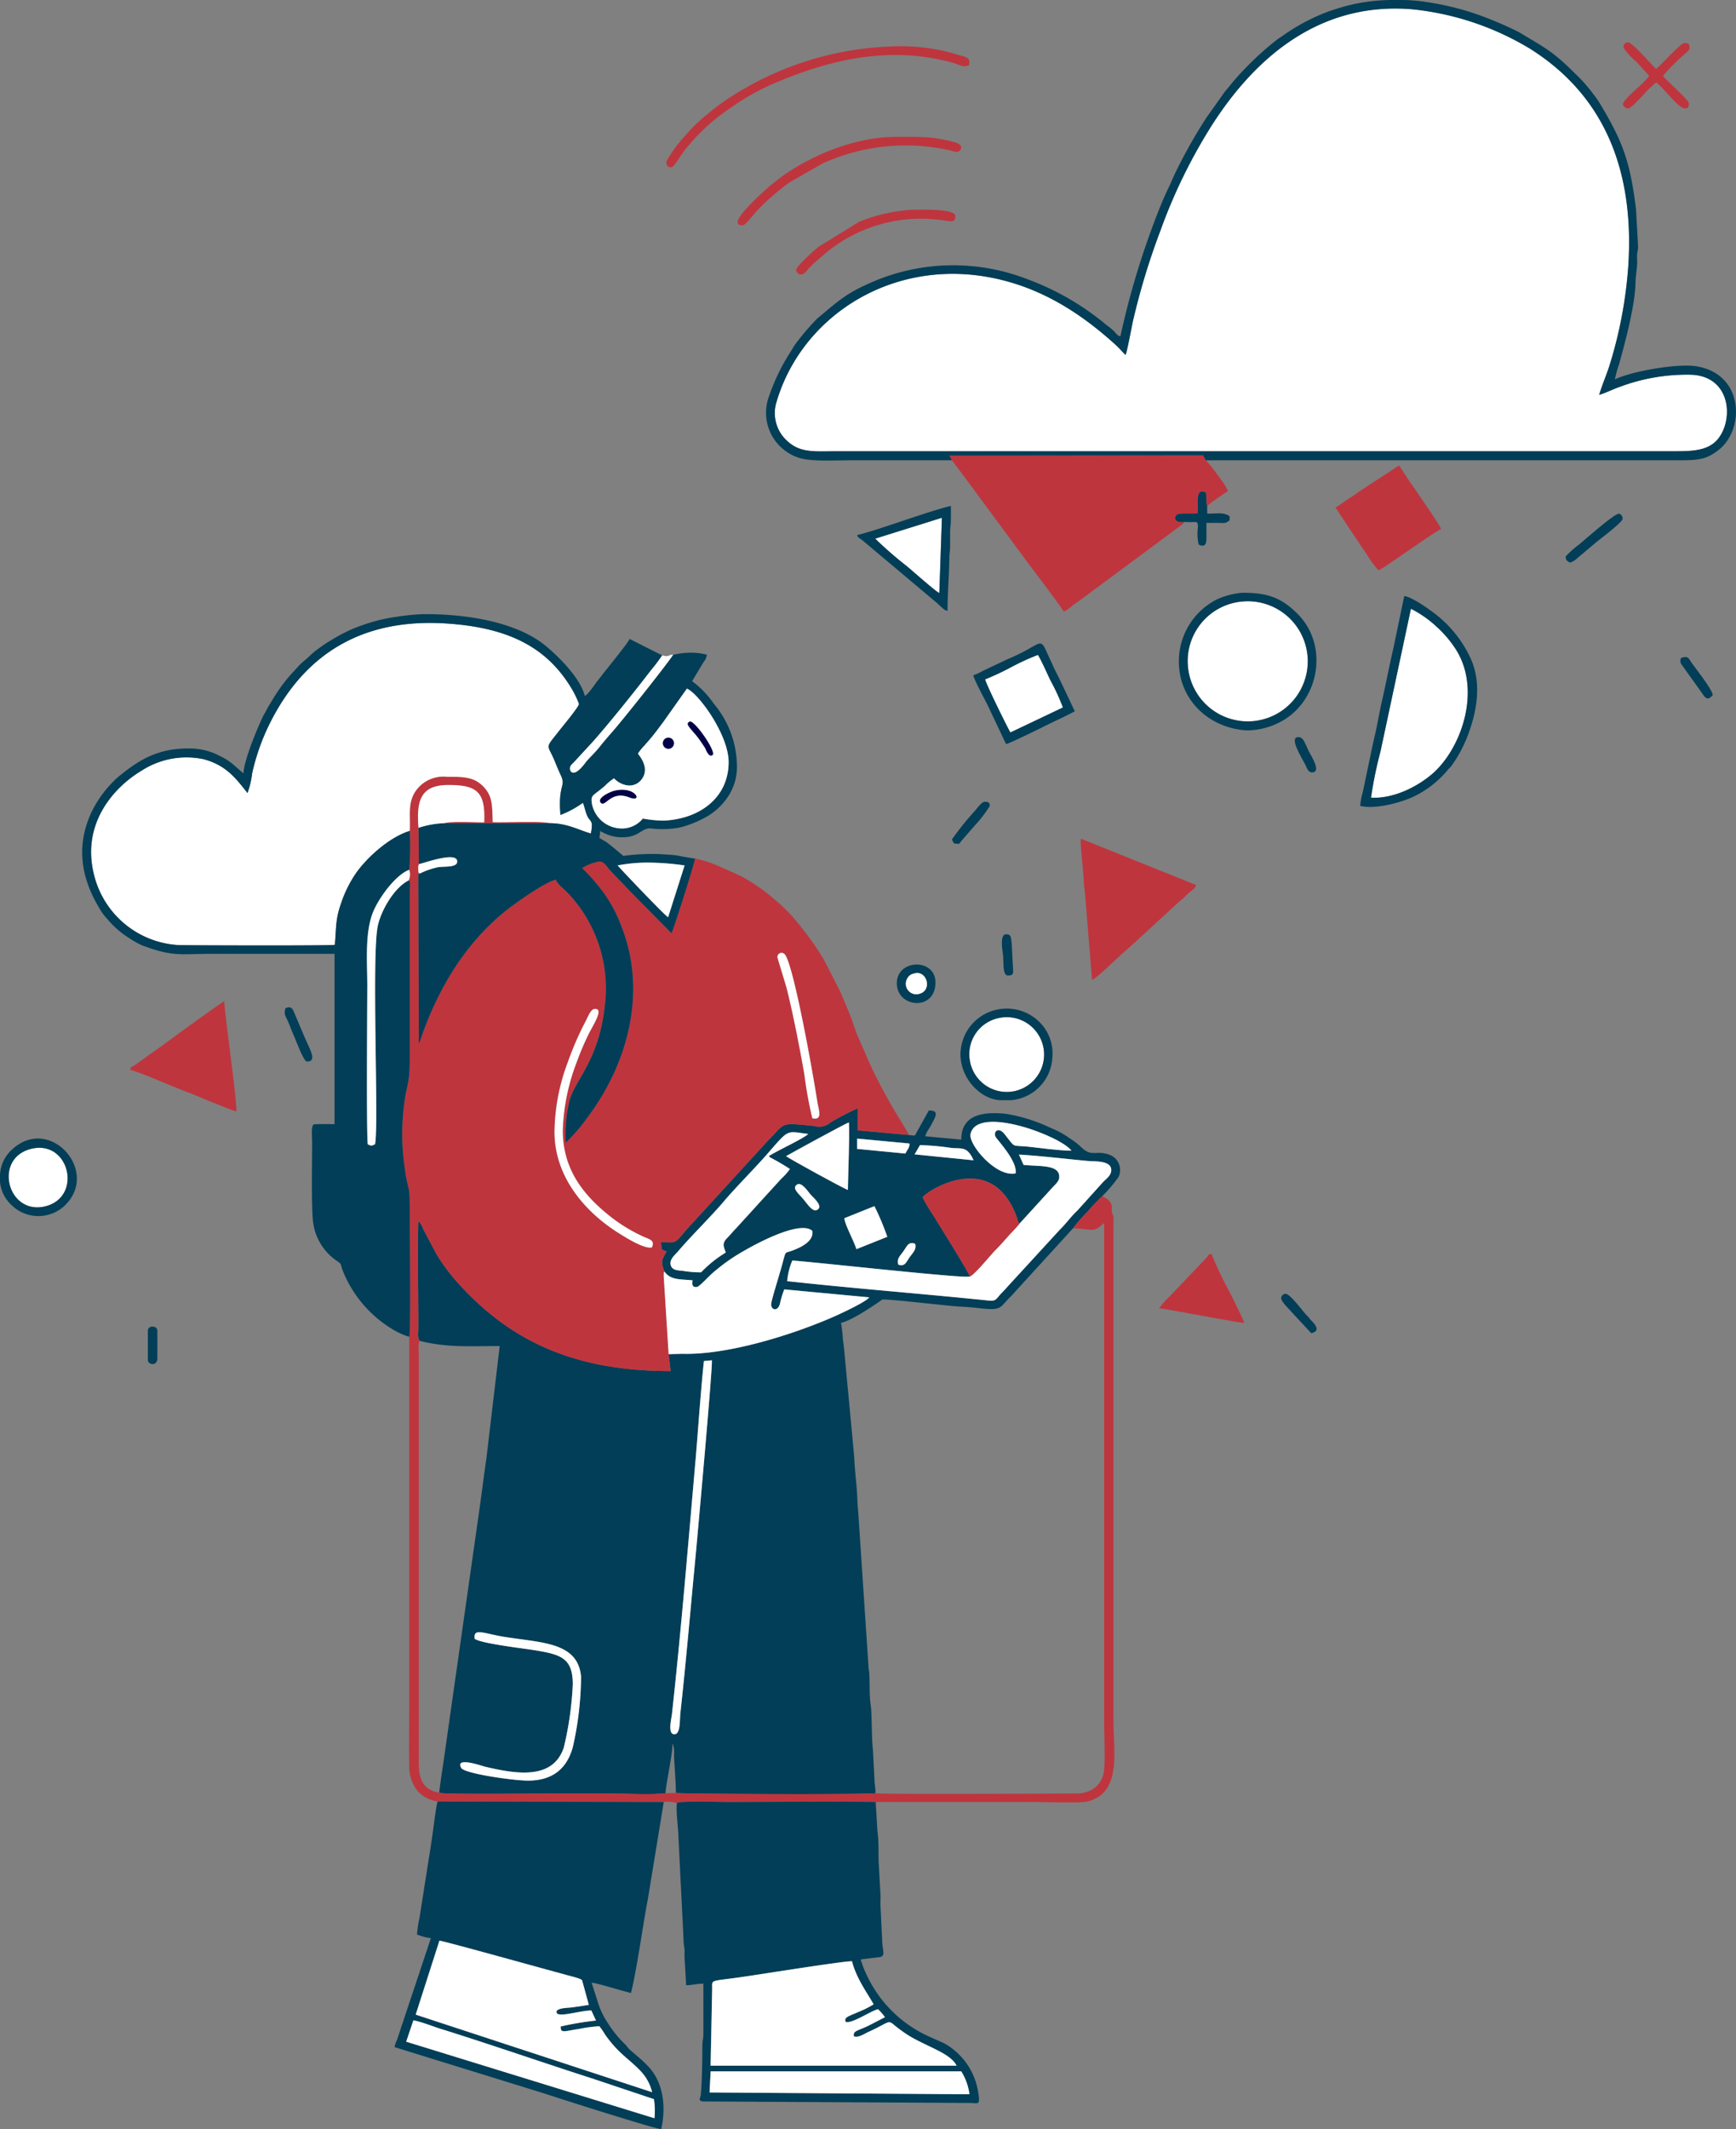 <svg xmlns="http://www.w3.org/2000/svg" width="239.356" height="293.363" viewBox="0 0 239.356 293.363">
  <rect x="0" y="0" width="239.356" height="293.363" fill="#808080" stroke="none"/>
  <g id="service-2" transform="translate(-1866 -1556)">
    <path id="Path_2818" data-name="Path 2818" d="M3056.548,80.927c-.5-.462-.888-.994-1.883-1.847-5.043-4.474-10.8-7.955-17.934-9.02-13.246-1.953-24.929,5.93-28.3,17.33a5.164,5.164,0,0,0,1.634,5.54c1.74,1.527,3.764,1.278,6.427,1.278h115.449c2.663,0,4.759-.036,6.143-1.527,2.344-2.592,2.06-8.771-3.516-9.02a26.368,26.368,0,0,0-9.872,1.669c-.923.32-2.06.888-2.841,1.1.355-1.243.994-2.7,1.42-4.048a59.865,59.865,0,0,0,2.593-13.743c.816-12.678-2.983-23.225-13.495-29.865a39.023,39.023,0,0,0-16.3-5.469c-13.992-1.172-22.656,8.274-27.557,15.874a74.074,74.074,0,0,0-7.173,14.666,96.167,96.167,0,0,0-3.8,12.536C3057.4,77.056,3056.725,80.678,3056.548,80.927Z" transform="translate(-1035.361 1523.973)" fill="#fff" fill-rule="evenodd"/>
    <path id="Path_2819" data-name="Path 2819" d="M1642.778,4388.1a45.826,45.826,0,0,0,1.243-8.736c0-3.693-1.74-4.119-5.5-4.723-1.6-.249-7.067-.888-8.026-1.526-.213-1.528,1.136-.782,3.8-.321,5.291.888,10.44.675,10.867,5.541a44.906,44.906,0,0,1-1.136,9.694c-.781,2.841-2.663,4.617-6.179,4.617-1.989,0-8.736-.958-9.2-1.74-.923-1.6,2.734-.32,3.267-.178C1636.173,4391.727,1641.251,4392.615,1642.778,4388.1Zm20.419-53.375c.106,1.1-2.024,24.538-2.166,26.1-.746,7.67-1.349,15.021-2.2,22.692-.071.781.036,2.663-.746,2.734-1.03.106-.5-1.989-.391-2.806,1.278-11.647,2.273-23.863,3.3-35.583.355-4.226.639-8.665,1.1-13.032Zm25.71-13.175c-.32-.816.355-1.314.746-1.917.426-.6.639-1.314,1.563-.959.249.781-.355,1.279-.781,1.882S1689.831,4321.875,1688.908,4321.556Zm-3.3-8.062a35.984,35.984,0,0,1,1.776,4.227l-4.261,1.7c-.355-1.172-1.527-3.231-1.669-4.261Zm-8.772-1.562c.568.568,1.634,1.563.959,2.024-.639.461-1.314-.6-1.953-1.384s-1.7-1.563-.888-2.06C1675.591,4310.121,1676.479,4311.542,1676.834,4311.932Zm-3.409-5.326c.6-.355,8.061-4.439,8.665-4.652.106,2.308-.107,6.782-.142,9.3C1681.486,4311.151,1673.673,4306.854,1673.425,4306.605Zm25.32,16.584c-.071-.5-4.119-6.925-4.9-8.239a26.327,26.327,0,0,1-1.6-2.665c.639-.887,7.6-5.326,11.542-.035a10.259,10.259,0,0,1,1.6,3.268c.142.284,0,.212.284.319l4.4-4.829c.284-.32.923-.853.994-1.35.249-1.954-2.628-1.6-4.9-1.847l-.639-1.42c3.054.178,6.179.568,9.233.852,1.172.143,3.693-.142,3.48,1.457-.071.6-.71,1.066-1.1,1.456l-3.587,3.977c-.817.746-1.6,1.847-2.379,2.593l-7.209,7.848c-.391.461-.817.852-1.207,1.314-.533.674-.675.71-1.847.568-9.091-.924-18.253-1.634-27.344-2.628a9.809,9.809,0,0,1,.71-2.841C1677.118,4321.165,1698.034,4323.509,1698.745,4323.189Zm-6.854-18.112a36.513,36.513,0,0,1,4.332.391c1.385.142,2.166-.283,3.054,1.706l-8.132-.817Zm-8.665-.887,7.209.675c.071.5-.355.958-.568,1.385l-6.641-.64Zm-21.52,18.431a15.155,15.155,0,0,1-2.557-.213c-.852-.071-1.562-.106-1.669-.994-.036-.71.746-1.314,1.065-1.7,1.74-2.06,4.581-4.83,6.286-6.855,1.776-2.095,4.546-4.83,6.392-6.995,2.663-3.055,2.308-2.664,5.256-2.309-.568.6-4.368,2.344-5.433,3.055.071.07,0,.035.178.177a30.467,30.467,0,0,1,2.734,1.6,8.446,8.446,0,0,1-1.208,1.349l-6.215,6.818c-.5.5-.746.854-1.243,1.35-.71.71-.5,1.137-.177,1.988A16.46,16.46,0,0,0,1661.706,4322.621Zm43.36-13.637c-2.7.568-6.5-3.978-6.214-5.4.817-4.12,12.465.249,13.921,2.273-1.882-.036-4.155-.355-6.073-.568-2.308-.214-1.562.249-3.2-1.776-.852-1.029-1.562-.212-1.172.462C1702.58,4304.4,1705.385,4307.351,1705.066,4308.984Zm-48.4,13.53c.852,1.207,2.166,1.03,3.871,1.207-.071.5-.107.959.533.923.426,0,1.669-1.527,2.628-2.272a25.262,25.262,0,0,1,3.835-2.663c1.385-.818,7.777-4.368,9.517-2.806.213,1.421-1.527,2.238-2.628,2.663-1.172.462-.995.036-1.349,1.279-.177.71-.355,1.314-.568,2.024-.213.782-1.1,3.587-1.136,4.12-.036.816.888,1.1,1.207-.036a12.863,12.863,0,0,1,.6-1.988l11.719,1.1c-.5.675-4.439,2.486-5.469,2.912-5.576,2.38-14.2,5.043-20.313,4.865l-1.882.107.284,2.272c-12.607,0-21.733-3.658-29.4-12.216a25.753,25.753,0,0,1-2.912-3.941l-1.811-3.41a3.018,3.018,0,0,0-.675-1.136c-.106,4.545,0,9.943,0,14.666,0,1.03-.142,1.456.213,1.882,3.764.959,7.031.71,11.009.71l-1.847,15.59c-.391,2.628-.675,5.078-1.065,7.742l-4.9,34.411c-.106.675-.177,1.208-.284,1.882l-.249,1.917c.391.285,13.885.106,15.554.106h7.848c2.237,0,5.682.213,7.813-.035,0-1.1.959-5.185.959-6.854a2.076,2.076,0,0,0,.106.249,4.037,4.037,0,0,1,.107,1.313c0,1,.249,3.552.249,5.257.462.142,25.853.248,27.522.035,0-.852-.142-1.278-.142-1.989l-.213-4.048c-.213-1.775-.107-4.971-.32-6.214-.178-1.244-.107-2.876-.178-4.191-.035-.532-.071-.426-.106-.958l-1.42-21.343c-.071-.71-.107-1.456-.142-2.13-.036-1.244-.249-2.805-.32-4.013-.071-.781-.071-1.243-.142-2.023l-1.314-13.957c-.036-.568-.177-1.385-.213-1.917a16.605,16.605,0,0,0-.248-2.024c1.775-.391,5.611-3.161,5.682-3.2.391-.177,9.446.924,10.8.959.852.036,1.918.142,2.841.249,2.948.319,2.557-.178,4.084-1.634l8.594-9.411a22.324,22.324,0,0,1,1.989-2.273,24.624,24.624,0,0,1,2.06-2.165,22.021,22.021,0,0,0,2.2-2.593,2.234,2.234,0,0,0-1.314-3.125c-1.882-.638-2.344.427-3.871-1.065a8.523,8.523,0,0,0-1.421-1.1,16.032,16.032,0,0,0-1.527-.958c-.533-.284-1.03-.462-1.634-.745a22.643,22.643,0,0,0-5.718-1.741c-2.805-.283-6.179-.106-6.179,3.551l-4.972-.461a3.434,3.434,0,0,1,.462-.958,9.047,9.047,0,0,0,.568-.995c.639-1.137.639-1.6-.532-1.6l-1.918,3.445a3.968,3.968,0,0,1-.817-.071l-7.067-.639.036-3.054a38.509,38.509,0,0,0-3.764,1.954,2.387,2.387,0,0,1-2.273.5c-4.794-.461-3.871-.5-6.25,1.881l-10.44,11.4c-2.7,2.841-1.847,2.912-4.439,2.7l.107,1.03.6.25c0-.037.035.035.071.035C1656.308,4320.916,1656.1,4321.022,1656.663,4322.515Z" transform="translate(300.957 -2591.299)" fill="#023e57" fill-rule="evenodd"/>
    <path id="Path_2820" data-name="Path 2820" d="M1583.8,3062.69c0,5.433,2.912,8.913,6.286,11.647a21.821,21.821,0,0,0,4.439,2.805c.994.533,2.1.568,1.563,1.669-1.136.284-4.084-1.669-4.936-2.2-4.4-2.877-8.487-7.6-8.487-13.708a28.025,28.025,0,0,1,1.811-9.552,43.384,43.384,0,0,1,2.486-5.717c.249-.462.675-1.6,1.172-1.669,1.491-.213-.213,2.308-.781,3.48a39.793,39.793,0,0,0-1.669,3.942A28.519,28.519,0,0,0,1583.8,3062.69Zm29.617-23.758a.569.569,0,0,1,.923-.567c1.207.923,4.048,16.974,4.581,20.525.178,1.03.746,2.451-.71,2.131a55.361,55.361,0,0,1-1.1-6.073c-.675-3.8-1.527-8.2-2.45-11.9Zm-50.711-17.507a44.112,44.112,0,0,1-.071,5.363,2.064,2.064,0,0,1-.071,1.456c.284-.036.142,1.172.142,1.7v22.55c0,4.368-.462,3.515-.852,7.244a31.642,31.642,0,0,0,.107,7.777c.6,4.616.746,1.456.746,7.351,0,1.7.142,15.98-.071,16.265v50.96c0,2.8-.071,5.717,0,8.522a5.368,5.368,0,0,0,1.172,3.125,4.631,4.631,0,0,0,2.734,1.421l31.179.071a4.818,4.818,0,0,1,1.811.142c.391-.319,6.179-.142,6.747-.142,6.783,0,13.921-.107,20.632,0l.107,1.172v-1.172h22.053c1.562,0,6.179.213,7.244-.107,4.581-1.314,3.409-6.889,3.409-11.257v-67.934a8.034,8.034,0,0,0,0-.923,1.3,1.3,0,0,0-.142-.817c-.249-.781.248-1.349-.746-2.059-.355-.248-.319-.142-.639-.39a24.52,24.52,0,0,0-2.06,2.166,22.115,22.115,0,0,0-1.989,2.273c.888,0,1.776.177,2.521.212.852.036,1.278-.6,1.776-.923v68.751c0,1.776.177,5.256-.036,6.854a3.521,3.521,0,0,1-1.243,2.2,4.277,4.277,0,0,1-2.628.782c-2.1,0-26.279.142-27.628-.035-1.669.213-27.06.106-27.521-.036l-1.421.036c-2.131.249-5.575.035-7.812.035h-7.848c-1.669,0-15.163.177-15.554-.107-3.09-.532-2.806-3.3-2.806-5.362v-54.866c0-.462-.142-1.669.142-2.024-.355-.426-.213-.853-.213-1.882,0-4.723-.106-10.121,0-14.666a3.023,3.023,0,0,1,.675,1.137l1.811,3.409a25.729,25.729,0,0,0,2.912,3.942c7.671,8.558,16.8,12.216,29.4,12.216l-.284-2.273,1.882-.107-1.882.036-.675-10.689v-.355c.036-.391-.036-.107.106-.32-.568-1.491-.355-1.6.284-2.77-.035,0-.071-.071-.071-.036l-.6-.248-.107-1.03c2.592.213,1.74.142,4.439-2.7l10.441-11.4c2.379-2.379,1.456-2.344,6.25-1.882a2.387,2.387,0,0,0,2.273-.5,38.667,38.667,0,0,1,3.764-1.953l-.036,3.054,7.067.639c-.249-.6-1.172-1.954-1.563-2.663a75.789,75.789,0,0,1-3.693-6.854l-1.918-4.368c-.391-1.065-.71-2.131-1.136-3.125s-.817-1.989-1.278-2.983l-2.131-4.155a36.394,36.394,0,0,0-3.018-4.333c-.142-.213-.32-.426-.462-.6a22.852,22.852,0,0,0-3.161-3.231,25.229,25.229,0,0,0-4.972-3.445l-2.948-1.314a17.076,17.076,0,0,0-3.232-1.03c0,.532-2.876,9.553-3.231,10.3l-5.753-5.824c-.959-1.03-1.882-1.953-2.841-2.982-.355-.427-.817-1.279-1.6-1.03a6.7,6.7,0,0,0-2.13.852,27.837,27.837,0,0,1,3.125,3.622,20.133,20.133,0,0,1,2.308,4.439c3.516,8.949.923,18.75-4.545,26.1a24.717,24.717,0,0,1-3.161,3.693,19.812,19.812,0,0,1,.5-5.646c.675-2.912,4.084-5.575,4.9-13.211a19.108,19.108,0,0,0-5.291-15.767c-.426-.426-1.243-.994-1.456-1.634-1.562.391-5.291,3.054-6.463,3.942-5.575,4.332-9.268,10.192-11.754,16.833-.178.426-.462,1.456-.675,1.882l-.071-23.331.249-.177c-.249-.213-.213.249-.249-.639a1.967,1.967,0,0,1,.071-.639l-.035-5.008c-.32-3.8.32-5.93,4.19-5.9,3.942,0,5.043,1.03,4.865,5.149-1.1,0-4.687-.177-5.469.107h14.453c-.817-.32-6.357-.071-7.813-.142-.071-2.344,0-3.586-1.314-4.936-1.314-1.314-2.663-1.314-4.972-1.314a4.652,4.652,0,0,0-4.332,1.953C1562.389,3017.589,1562.815,3019.223,1562.708,3021.424Z" transform="translate(359.791 -1350.934)" fill="#bf353e" fill-rule="evenodd"/>
    <path id="Path_2821" data-name="Path 2821" d="M397.7,2445.637c.107-2.2-.32-3.836.817-5.5a4.654,4.654,0,0,1,4.332-1.953c2.308,0,3.658,0,4.972,1.314,1.314,1.35,1.243,2.592,1.314,4.936,1.456.071,7-.178,7.813.142,2.486,0,4.048.959,5.717,1.42a6.591,6.591,0,0,0,.142-1.171c-.036-.533-.213-.569-.5-.995-.391-.639-.533-1.7-.746-2.06a13.6,13.6,0,0,1-3.09,1.669c-.355-4.332.817-3.835.036-5.5-.355-.746-.639-1.491-.959-2.237-.923-2.095-1.207-1.349.817-3.942.355-.462,2.7-3.267,2.663-3.622A12.932,12.932,0,0,0,420,2426c-3.232-5.362-8.2-8.274-16.8-8.914-11.967-.923-19.958,4.155-24.716,13.566a29.878,29.878,0,0,0-2.521,7.067,12.076,12.076,0,0,1-.639,2.7c-1.6-2.024-2.912-3.8-6-4.652a11.39,11.39,0,0,0-8.594,1.563c-3.871,2.308-8.274,7.28-6.605,14.2a12.737,12.737,0,0,0,11.719,9.837c.781.035,20.561.106,21.52-.036.213-2.308.071-3.515.852-5.681a16.483,16.483,0,0,1,2.166-4.333C391.984,2449.117,395,2446.454,397.7,2445.637Z" transform="translate(1524.798 -775.147)" fill="#fff" fill-rule="evenodd"/>
    <path id="Path_2822" data-name="Path 2822" d="M393.06,2417.522a22.23,22.23,0,0,1,4.119-.39,36.647,36.647,0,0,1,5.114.39l-2.273,7.138C399.523,2424.376,393.77,2418.339,393.06,2417.522Zm2.805-15.412a6.8,6.8,0,0,1,.923-1.137c.32-.39.5-.568.852-.994.6-.71,1.136-1.456,1.7-2.2l3.267-4.617c1.6.64,5.753,6.357,5.753,10.121,0,4.936-4.048,7.848-8.949,8.061a16.678,16.678,0,0,1-2.876-.284,3.726,3.726,0,0,1-3.267,1.349,4.207,4.207,0,0,1-3.729-3.267c-.178-.958-.071-1.136.533-1.6.426-.319.781-.6,1.243-.994a7.091,7.091,0,0,1,1.243-1.03,3.146,3.146,0,0,0,1.776.959,2.077,2.077,0,0,0,1.918-.675C397.712,2404.135,395.936,2402.288,395.865,2402.111Zm-31.535,80.363c.213-.284.071-14.56.071-16.264,0-5.9-.142-2.735-.746-7.352a31.642,31.642,0,0,1-.107-7.777c.391-3.729.852-2.876.852-7.245v-22.55c0-.533.142-1.74-.142-1.7-1.847.887-3.658,3.8-4.226,6.073-.959,3.728.142,27.841-.426,30.292-.5.213-.5.249-.994,0-.213-.959-.071-20.313-.071-21.84,0-3.3-.355-7.244.781-10.121.852-2.095,3.2-5.22,5.007-5.859a44.081,44.081,0,0,0,.071-5.362c-2.7.817-5.717,3.48-7.315,5.682a16.477,16.477,0,0,0-2.166,4.333c-.781,2.166-.639,3.373-.852,5.682-.959.142-20.739.071-21.52.036a12.736,12.736,0,0,1-11.719-9.837c-1.669-6.925,2.734-11.9,6.605-14.205a11.392,11.392,0,0,1,8.594-1.562c3.09.853,4.4,2.628,6,4.652a12.084,12.084,0,0,0,.639-2.7,29.872,29.872,0,0,1,2.521-7.066c4.759-9.411,12.749-14.489,24.716-13.565,8.594.639,13.565,3.551,16.8,8.913a12.92,12.92,0,0,1,1.03,2.131c.036.355-2.308,3.161-2.663,3.622-2.024,2.592-1.74,1.846-.817,3.942.32.746.6,1.491.959,2.237.781,1.669-.391,1.172-.036,5.5a13.618,13.618,0,0,0,3.09-1.669c.213.355.355,1.42.746,2.06.284.427.462.462.5.995a6.6,6.6,0,0,1-.142,1.172c-1.669-.461-3.232-1.42-5.717-1.42H369.2a12.844,12.844,0,0,0-3.587.639l.036,5.007c.533-.071,5.4-1.882,5.291-.319-.035.817-1.847.6-2.663.745a10.526,10.526,0,0,0-2.45.852l-.249.178.071,23.331c.213-.426.5-1.456.675-1.882,2.486-6.641,6.179-12.5,11.754-16.833,1.172-.888,4.9-3.551,6.463-3.941.213.639,1.03,1.207,1.456,1.634a19.108,19.108,0,0,1,5.291,15.767c-.817,7.635-4.226,10.3-4.9,13.21a19.817,19.817,0,0,0-.5,5.646,24.706,24.706,0,0,0,3.161-3.693c5.469-7.351,8.061-17.153,4.545-26.1a20.123,20.123,0,0,0-2.308-4.439,27.8,27.8,0,0,0-3.125-3.622,6.7,6.7,0,0,1,2.131-.852c.781-.249,1.243.6,1.6,1.03.959,1.03,1.882,1.953,2.841,2.983l5.753,5.824c.355-.746,3.232-9.766,3.232-10.3-.71-.071-1.6-.249-2.344-.39-.817-.142-1.563-.142-2.521-.213a29.051,29.051,0,0,0-5.007.248l-1.527-1.278c-.32-.249-.5-.391-.817-.639-.32-.178-.639-.355-.959-.568a6.562,6.562,0,0,0,.107-.959,6.107,6.107,0,0,0,2.166.817c3.089.391,3.409-1.207,4.723-1.172a13.273,13.273,0,0,0,4.048-.106,14.442,14.442,0,0,0,3.267-1.243,8.788,8.788,0,0,0,3.2-2.7,7.4,7.4,0,0,0,1.456-4.474,13.538,13.538,0,0,0-3.2-8.665,12.969,12.969,0,0,0-2.983-3.089l1.6-2.664a1.685,1.685,0,0,0,.426-.994,9.435,9.435,0,0,0-3.516-.178c-.355.035-.781.142-1.1.178-1.065,1.6-6.925,8.948-8.416,10.654-.568.639-1.207,1.385-1.74,2.06-.568.71-1.207,1.313-1.811,1.988-.32.426-1.491,2.06-2.131,1.421-.391-.6.071-.959.391-1.279l2.557-2.77c2.131-2.379,6.037-7.244,8.1-9.943a23.338,23.338,0,0,0,1.527-2.024l-4.51-2.272c-.107.426-3.267,4.3-3.764,4.936-.284.391-.5.639-.781.994-.249.355-1.243,1.811-1.634,1.918-.568-2.379-3.516-5.362-5.469-6.96-4.261-3.445-11.577-4.368-16.939-4.3a34.96,34.96,0,0,0-5.646.746,27.283,27.283,0,0,0-3.764,1.208,23.506,23.506,0,0,0-3.267,1.7,15.52,15.52,0,0,0-1.491.995,10.7,10.7,0,0,0-1.385,1.136c-.462.462-.852.71-1.314,1.172l-1.243,1.35a22.8,22.8,0,0,0-2.131,2.841c-.355.533-.6.994-.959,1.562-.178.32-.284.5-.462.852l-.213.355c-.817,1.669-2.734,6.286-2.77,8.025L340,2403.566a7.884,7.884,0,0,0-1.669-1.065,8.969,8.969,0,0,0-4.474-1.1c-4.439,0-7.067,1.775-9.8,4.048a15.6,15.6,0,0,0-3.551,4.759c-2.1,4.51-1.492,8.878,1.03,13.1a7.366,7.366,0,0,0,1.136,1.563,12.434,12.434,0,0,0,2.983,2.627,13.135,13.135,0,0,0,1.811,1.03c4.4,1.634,5.185,1.172,9.837,1.172h16.726v23.473c-.355,0-2.7-.035-2.841.036-.426.142-.249,1.634-.249,2.593,0,2.237-.142,9.552.178,11.186a7.611,7.611,0,0,0,3.054,4.9c1.136.781.426.319,1.314,2.237a16.659,16.659,0,0,0,6.854,7.493A9.885,9.885,0,0,0,364.33,2482.474Z" transform="translate(1558.098 -742.274)" fill="#023e57" fill-rule="evenodd"/>
    <path id="Path_2823" data-name="Path 2823" d="M1533.6,7023.1l.994-2.947c1.279.248,2.948.958,4.191,1.313,6.676,2.1,13.956,4.616,20.7,6.782l8.274,2.771a10.81,10.81,0,0,1,.071,2.628Zm25.533-4.3.639,1.384a42.19,42.19,0,0,0-4.865.817c-.035.994.5.639,2.45.355a20.675,20.675,0,0,1,2.876-.391,11,11,0,0,1,.781,1.137c1.918,2.735,3.373,3.374,5.042,5.185a6.446,6.446,0,0,1,1.456,2.77l-32.6-10.688,3.267-10.192c.995.142,14.808,4.013,17.259,4.651.391.142,2.273.533,2.415.817l.923,3.374c-.817.143-1.562.249-2.344.355-.568.071-2.272.071-2.1.71C1554.514,7019.831,1557.533,7018.8,1559.131,7018.8Zm9.979-28.729L1537.93,6990c-.213.6-.568,3.693-.71,4.582-.213,1.562-.462,3.054-.71,4.616l-1.065,6.783a16.929,16.929,0,0,0-.355,2.344,7.553,7.553,0,0,0,1.918.5l-4.688,14.063a3.381,3.381,0,0,0-.32.959l20.561,6.356c2.237.746,15.412,4.936,16.193,4.936.746-3.16.249-6.641-1.917-8.771a11.619,11.619,0,0,0-.959-.923l-1.527-1.314a6.8,6.8,0,0,1-.426-.533,15.637,15.637,0,0,1-2.557-3.125,10.439,10.439,0,0,1-1.243-2.522l-.959-2.983c.852.071,4.084,1.1,5.433,1.421.888-3.693,1.6-9.2,2.344-13.069Z" transform="translate(388.404 -5185.772)" fill="#023e57" fill-rule="evenodd"/>
    <path id="Path_2824" data-name="Path 2824" d="M2631.741,7027.774h34.553a7.972,7.972,0,0,1,1.137,3.16l-35.831-.249Zm.213-11.4c0-1.35-.391-.923,4.581-1.669,2.024-.284,13.743-2.166,14.7-2.095.6,2.344,1.988,4.19,2.982,5.931a13.288,13.288,0,0,1-2.131,1.064c-1.313.6-1.953.676-1.74,1.35.852.319,3.444-1.492,4.474-1.74a7.011,7.011,0,0,1,.959,1.1l-2.273,1.171c-1.633.782-2.095.675-2.024,1.456.6.249,1.421-.319,2.024-.6,2.983-1.349,2.628-1.74,3.658-.852.533.427.958.746,1.6,1.172,2.486,1.633,6.037,2.556,6.89,4.332h-33.914Zm22.621-24.539-.107-1.172c-6.711-.106-13.85,0-20.632,0-.568,0-6.357-.177-6.748.143-.142,1.243.214,3.551.214,4.616l.71,14.2c0,.71.106.888.142,1.563a11.372,11.372,0,0,0,.035,1.562l.178,3.161c.888,0,1.42-.213,2.379-.213v7.1c-.036.6-.106.64-.142,1.279,0,1.917-.036,4.972-.213,6.89-.071.567-.391.816.213.958l37,.213c1.1.036,1.314.319,1.03-1.491a9.342,9.342,0,0,0-4.723-6.748l-1.989-.888a17.3,17.3,0,0,1-8.665-8.522,12.642,12.642,0,0,1-.817-2.131l2.627-.319c.888-.213.32-.888.32-2.522l-.214-4.4c-.035-.5,0-1.03,0-1.527l-.249-4.368c-.07-1.421.036-3.054-.177-4.475Z" transform="translate(-667.764 -5186.366)" fill="#023e57" fill-rule="evenodd"/>
    <path id="Path_2825" data-name="Path 2825" d="M3686.355,1767.675l2.876,3.835c.355.533.6.817.959,1.314l6.747,9.127c.817,1.1,4.439,5.859,4.829,6.57a3.737,3.737,0,0,0,1.066-.71c.32-.284.639-.462,1.03-.746l14.1-10.44c.106-.106.142-.106.249-.213l.249-.248c-1.67.213-1.528-.888-.888-1.065.391-.142,2.06-.036,2.663-.107.177-1.243-.426-3.515,1.065-2.912.249.213.036,1.456.249,1.882a29.765,29.765,0,0,1,2.841-2.024c-.036-.568-2.486-3.729-3.018-4.261l-.391-.675-34.979.036Z" transform="translate(-1689.103 -148.251)" fill="#bf353e" fill-rule="evenodd"/>
    <path id="Path_2826" data-name="Path 2826" d="M3023.511,48.9c.177-.249.852-3.871.995-4.546a96.2,96.2,0,0,1,3.8-12.536,74.089,74.089,0,0,1,7.174-14.666c4.9-7.6,13.566-17.046,27.557-15.874a39.027,39.027,0,0,1,16.3,5.469c10.512,6.641,14.312,17.188,13.495,29.865a59.891,59.891,0,0,1-2.592,13.743c-.426,1.349-1.066,2.805-1.421,4.048.781-.213,1.918-.781,2.841-1.1a26.37,26.37,0,0,1,9.873-1.669c5.575.249,5.859,6.428,3.516,9.02-1.385,1.492-3.48,1.527-6.144,1.527H2983.454c-2.663,0-4.688.249-6.427-1.278a5.164,5.164,0,0,1-1.633-5.54c3.373-11.4,15.057-19.283,28.3-17.33,7.138,1.065,12.891,4.546,17.934,9.02C3022.623,47.905,3023.014,48.438,3023.511,48.9ZM3060.2,0h1.527a24.219,24.219,0,0,1,3.764.355,38.235,38.235,0,0,1,6.534,1.634,52.839,52.839,0,0,1,5.752,2.45c3.445,2.1,4.546,2.521,7.706,5.682A21.755,21.755,0,0,1,3088.036,13a13.108,13.108,0,0,1,1.1,1.634c3.054,5.114,3.978,7.919,4.759,14.2l.284,5.078c0,.639-.106.675-.141,1.278,0,.426.035.888,0,1.314-.036.746-.213,1.7-.213,2.486-.071,3.125-1.421,8.168-2.273,11.222a14.878,14.878,0,0,0-.568,2.06c2.379-1.136,8.558-2.2,11.15-1.811,6.712.994,6.818,8.807,3.054,11.612-1.527,1.172-2.592,1.349-5.22,1.349h-65.377l-.391-.675-34.979.036.355.639h-13.991c-2.167,0-5.007.178-6.782-.249a6.511,6.511,0,0,1-4.439-8.594,27.819,27.819,0,0,1,2.805-5.859c.249-.355.426-.71.675-1.1a33.5,33.5,0,0,1,3.16-3.729c3.2-2.663,4.155-3.658,8.558-5.433a28.226,28.226,0,0,1,20.384,0A36.7,36.7,0,0,1,3020,44.07c.391.284.568.462.923.746a9.266,9.266,0,0,1,.959.781c.32.32.461.639.923.746a110.729,110.729,0,0,1,4.3-14.773c.639-1.776,1.562-4.119,2.344-5.717.32-.639.533-1.207.852-1.882a69.953,69.953,0,0,1,4.4-7.813l2.272-3.2a5.5,5.5,0,0,1,.569-.71,33.211,33.211,0,0,1,2.556-2.912,40.264,40.264,0,0,1,4.3-3.871c.284-.213.462-.32.781-.533a27.123,27.123,0,0,1,6.179-3.3c.675-.249,1.279-.426,1.953-.639A25.472,25.472,0,0,1,3060.2,0Z" transform="translate(-1002.325 1556)" fill="#023e57" fill-rule="evenodd"/>
    <path id="Path_2827" data-name="Path 2827" d="M2759,7624.33h33.914c-.852-1.776-4.4-2.7-6.889-4.333-.639-.426-1.066-.745-1.6-1.171-1.03-.889-.675-.5-3.658.852-.6.284-1.42.852-2.024.6-.071-.78.391-.674,2.024-1.455l2.273-1.172a7.139,7.139,0,0,0-.959-1.1c-1.03.249-3.622,2.059-4.474,1.739-.213-.674.426-.745,1.74-1.349a13.256,13.256,0,0,0,2.131-1.064c-.995-1.741-2.379-3.588-2.983-5.931-.958-.072-12.677,1.811-14.7,2.095-4.972.746-4.581.32-4.581,1.669Z" transform="translate(-795.023 -5783.702)" fill="#fff" fill-rule="evenodd"/>
    <path id="Path_2828" data-name="Path 2828" d="M1638.219,7539.624c-1.6,0-4.616,1.03-4.794.284-.178-.64,1.527-.64,2.1-.71.781-.106,1.527-.214,2.344-.355l-.923-3.374c-.142-.284-2.024-.675-2.415-.817-2.451-.639-16.265-4.51-17.259-4.652L1614,7540.192l32.6,10.688a6.45,6.45,0,0,0-1.456-2.77c-1.669-1.811-3.125-2.45-5.043-5.185a10.777,10.777,0,0,0-.781-1.136,20.67,20.67,0,0,0-2.876.39c-1.953.284-2.486.639-2.45-.355a41.86,41.86,0,0,1,4.865-.816Z" transform="translate(309.316 -5706.596)" fill="#fff" fill-rule="evenodd"/>
    <path id="Path_2829" data-name="Path 2829" d="M2577.106,4770.948c-.142.214-.071-.07-.106.318v.356l.675,10.689,1.882-.036c6.108.179,14.738-2.486,20.313-4.865,1.03-.426,4.972-2.237,5.469-2.911l-11.719-1.1a12.847,12.847,0,0,0-.6,1.989c-.32,1.136-1.243.852-1.208.035.035-.532.924-3.338,1.136-4.119.213-.711.391-1.314.568-2.024.355-1.243.178-.816,1.35-1.278,1.1-.426,2.841-1.243,2.627-2.663-1.74-1.562-8.132,1.988-9.517,2.8a25.236,25.236,0,0,0-3.835,2.664c-.959.746-2.2,2.272-2.628,2.272-.639.035-.6-.427-.533-.924C2579.273,4771.979,2577.959,4772.155,2577.106,4770.948Z" transform="translate(-619.486 -3039.734)" fill="#fff" fill-rule="evenodd"/>
    <path id="Path_2830" data-name="Path 2830" d="M4618.12,2332.588a8.239,8.239,0,0,0-7.1,9.2,8.27,8.27,0,1,0,7.1-9.2Z" transform="translate(-2581.202 -693.668)" fill="#fff" fill-rule="evenodd"/>
    <path id="Path_2831" data-name="Path 2831" d="M5323,2388.03c3.055.177,6.356-1.456,8.523-3.338,3.942-3.48,6.711-11.4,3.231-17.01a15.632,15.632,0,0,0-2.734-3.232,15.421,15.421,0,0,0-3.515-2.45l-4.191,19.638A57.093,57.093,0,0,0,5323,2388.03Z" transform="translate(-3267.971 -722.121)" fill="#fff" fill-rule="evenodd"/>
    <path id="Path_2832" data-name="Path 2832" d="M3087.763,4489.446c-.533.674-1.136,1.242-1.7,1.882-.532.6-1.136,1.278-1.7,1.847-.675.674-2.806,3.337-3.516,3.622-.71.319-21.627-2.024-24.468-2.2a9.785,9.785,0,0,0-.71,2.84c9.091,1,18.253,1.705,27.344,2.629,1.172.141,1.314.105,1.846-.569.391-.461.817-.852,1.207-1.313l7.209-7.849c.781-.746,1.562-1.847,2.379-2.592l3.587-3.978c.391-.39,1.03-.852,1.1-1.456.213-1.6-2.308-1.314-3.48-1.456-3.054-.284-6.179-.675-9.233-.853l.639,1.42c2.272.249,5.149-.106,4.9,1.847-.072.5-.71,1.029-.994,1.349Z" transform="translate(-1081.137 -2764.907)" fill="#fff" fill-rule="evenodd"/>
    <path id="Path_2833" data-name="Path 2833" d="M2299.874,2686.1c3.019-.781,4.084,1.669,2.167.888-2.593-1.03-3.3,1.385-3.942.746C2297.494,2687.092,2299.27,2686.276,2299.874,2686.1Zm7.1-7.209a.764.764,0,0,1,.888,1.243A.764.764,0,1,1,2306.976,2678.889Zm5.469,1.243c-.284-.462-.532-.781-.816-1.208-.995-1.349-2.06-2.06-1.279-2.379.6-.284,3.764,4.226,3.125,4.616C2312.942,2681.482,2312.623,2680.452,2312.445,2680.132Zm-9.233.817c.071.177,1.847,2.024.39,3.693a2.078,2.078,0,0,1-1.917.675,3.149,3.149,0,0,1-1.776-.959,7.1,7.1,0,0,0-1.243,1.03c-.462.391-.817.675-1.243.994-.6.462-.711.639-.533,1.6a4.21,4.21,0,0,0,3.729,3.267,3.729,3.729,0,0,0,3.267-1.35,16.8,16.8,0,0,0,2.877.284c4.9-.213,8.949-3.125,8.949-8.061,0-3.764-4.155-9.482-5.753-10.121l-3.267,4.616c-.568.746-1.1,1.491-1.7,2.2-.355.426-.533.6-.852.994A6.851,6.851,0,0,0,2303.212,2680.949Z" transform="translate(-349.249 -1021.112)" fill="#fff" fill-rule="evenodd"/>
    <path id="Path_2834" data-name="Path 2834" d="M4197.563,3273.46c.675-.213,3.658-3.231,4.51-3.906l1.811-1.634c.355-.391.568-.5.924-.852l4.439-4.084c.391-.391.6-.5.958-.817a9.109,9.109,0,0,1,.852-.816c.355-.284.71-.462.853-.959L4196,3254c0,1.7.249,3.3.355,4.865.071.817.071,1.634.213,2.415Z" transform="translate(-2180.993 -1582.445)" fill="#bf353e" fill-rule="evenodd"/>
    <path id="Path_2835" data-name="Path 2835" d="M5185,1811.788l3.586,5.4c.284.426.533.746.781,1.137a14.351,14.351,0,0,0,1.563,2.131c.6-.177,8.025-5.54,8.629-5.682-.106-.532-3.729-5.682-4.333-6.569l-1.456-2.2-4.368,2.841c-.355.284-.71.462-1.066.71-.426.284-.71.533-1.136.781C5186.385,1810.83,5185.781,1811.362,5185,1811.788Z" transform="translate(-3134.871 -185.866)" fill="#bf353e" fill-rule="evenodd"/>
    <path id="Path_2836" data-name="Path 2836" d="M507,3894.126v.355c.639.036,6.179,2.415,7.28,2.841,1.243.426,2.379.959,3.622,1.456.533.177,3.2,1.349,3.693,1.385,0-2.309-1.669-13.531-1.669-15.164-.355.106-7.28,5.149-8.026,5.718-.533.391-1.03.746-1.6,1.136C509.7,3892.244,507.462,3893.984,507,3894.126Z" transform="translate(1377.005 -2191.037)" fill="#bf353e" fill-rule="evenodd"/>
    <path id="Path_2837" data-name="Path 2837" d="M2755,8039.912l35.832.249A7.977,7.977,0,0,0,2789.7,8037h-34.553Z" transform="translate(-791.165 -6195.592)" fill="#fff" fill-rule="evenodd"/>
    <path id="Path_2838" data-name="Path 2838" d="M3588.5,4586.651c.71-.284,2.841-2.949,3.516-3.624.568-.568,1.172-1.243,1.7-1.846.568-.639,1.172-1.208,1.7-1.882-.284-.106-.142-.035-.284-.319a10.252,10.252,0,0,0-1.6-3.267c-3.942-5.292-10.9-.853-11.542.036a26.394,26.394,0,0,0,1.6,2.663C3584.379,4579.725,3588.427,4586.154,3588.5,4586.651Z" transform="translate(-1588.797 -2854.76)" fill="#bf353e" fill-rule="evenodd"/>
    <path id="Path_2839" data-name="Path 2839" d="M1611.233,7852.494a10.8,10.8,0,0,0-.071-2.627l-8.274-2.77c-6.747-2.167-14.027-4.689-20.7-6.784-1.243-.354-2.912-1.065-4.191-1.313l-.994,2.947Z" transform="translate(345.002 -6004.623)" fill="#fff" fill-rule="evenodd"/>
    <path id="Path_2840" data-name="Path 2840" d="M2607.194,4412.6a16.441,16.441,0,0,1,3.409-2.734c-.319-.853-.532-1.279.177-1.989.5-.5.746-.853,1.243-1.35l6.215-6.819a8.488,8.488,0,0,0,1.208-1.349,30.309,30.309,0,0,0-2.735-1.6c-.177-.143-.106-.107-.177-.177,1.066-.71,4.866-2.45,5.433-3.055-2.948-.355-2.592-.746-5.256,2.309-1.846,2.166-4.616,4.9-6.392,7-1.7,2.024-4.545,4.794-6.285,6.854-.32.391-1.1.995-1.065,1.7.107.887.817.923,1.669.994A15.254,15.254,0,0,0,2607.194,4412.6Z" transform="translate(-644.531 -2681.281)" fill="#fff" fill-rule="evenodd"/>
    <path id="Path_2841" data-name="Path 2841" d="M3767.2,3946.654a5.091,5.091,0,0,0-3.977,5.966,5.151,5.151,0,1,0,3.977-5.966Z" transform="translate(-1763.485 -2250.382)" fill="#fff" fill-rule="evenodd"/>
    <path id="Path_2842" data-name="Path 2842" d="M5282.492,2340.77a57.038,57.038,0,0,1,1.314-6.392l4.19-19.638a15.414,15.414,0,0,1,3.515,2.45,15.6,15.6,0,0,1,2.735,3.231c3.48,5.611.71,13.53-3.231,17.01C5288.848,2339.314,5285.545,2340.948,5282.492,2340.77Zm-1.492,1.136c2.167.533,5.789-.533,7.28-1.243a13.812,13.812,0,0,0,4.865-3.8,5.8,5.8,0,0,0,.462-.5,18.9,18.9,0,0,0,2.06-3.729c1.42-3.551,2.2-7.671.462-11.257a16.329,16.329,0,0,0-5.327-6.321c-.71-.532-2.805-1.989-3.729-2.06l-1.492,7.173c-.568,2.415-.995,4.759-1.563,7.209-.284,1.243-.5,2.45-.745,3.657s-.533,2.309-.781,3.587l-1.137,5.4A9.838,9.838,0,0,0,5281,2341.906Z" transform="translate(-3227.461 -674.861)" fill="#023e57" fill-rule="evenodd"/>
    <path id="Path_2843" data-name="Path 2843" d="M4585.38,2301.243a8.282,8.282,0,1,1-7.1,9.2A8.243,8.243,0,0,1,4585.38,2301.243Zm-8.381,8.239c0,5.114,3.942,9.091,9.269,9.482a9.969,9.969,0,0,0,5.4-1.562c4.865-3.125,5.859-10.4,1.669-14.524-2.344-2.344-4.333-2.876-7.564-2.876a10.43,10.43,0,0,0-3.552.923A9.567,9.567,0,0,0,4577,2309.481Z" transform="translate(-2548.462 -662.323)" fill="#023e57" fill-rule="evenodd"/>
    <path id="Path_2844" data-name="Path 2844" d="M3825,2544.374c.106.639,3.054,6.605,3.48,7.316l7.244-3.445a28.606,28.606,0,0,0-1.7-3.693c-.5-1.03-1.208-2.663-1.741-3.552a32.257,32.257,0,0,0-3.658,1.669A36.531,36.531,0,0,1,3825,2544.374Z" transform="translate(-1823.167 -894.764)" fill="#fff" fill-rule="evenodd"/>
    <path id="Path_2845" data-name="Path 2845" d="M2607.09,5278.106c-.461,4.369-.746,8.808-1.1,13.032-1.03,11.72-2.024,23.937-3.3,35.584-.107.816-.639,2.911.39,2.805.782-.071.675-1.953.746-2.734.853-7.67,1.456-15.021,2.2-22.692.142-1.562,2.273-25,2.166-26.1Z" transform="translate(-644.036 -3534.568)" fill="#fff" fill-rule="evenodd"/>
    <path id="Path_2846" data-name="Path 2846" d="M2587,195.874c0,.71.426.852.781.746s1.314-1.811,1.918-2.521a28.513,28.513,0,0,1,4.545-4.474c.6-.426,1.1-.817,1.74-1.243a32.7,32.7,0,0,1,5.753-3.232c7.706-3.3,15.731-5.22,24.29-3.019,1.669.391,1.492.781,2.7.5.249-1.03-.284-1.136-1.207-1.385-.853-.249-1.492-.426-2.344-.639a27.713,27.713,0,0,0-7.1-.6,43.554,43.554,0,0,0-20.455,5.895,33.306,33.306,0,0,0-5.22,3.658,22.374,22.374,0,0,0-2.912,2.876A17.873,17.873,0,0,0,2587,195.874Z" transform="translate(-629.13 1382.392)" fill="#bf353e" fill-rule="evenodd"/>
    <path id="Path_2847" data-name="Path 2847" d="M36.835,4453.6c-5.362,1.243-3.374,9.2,1.847,7.955C43.9,4460.273,42.055,4452.39,36.835,4453.6Z" transform="translate(1833.533 -2739.321)" fill="#fff" fill-rule="evenodd"/>
    <path id="Path_2848" data-name="Path 2848" d="M4500,4873.458c.711.036,11.009,2.024,11.755,2.024-.143-.5-1.989-4.226-2.273-4.723a46.832,46.832,0,0,1-2.237-4.759c-.639.072-.142-.036-.994.817l-4.51,4.724c-.285.319-.568.567-.889.888Z" transform="translate(-2474.197 -3137.2)" fill="#bf353e" fill-rule="evenodd"/>
    <path id="Path_2849" data-name="Path 2849" d="M1788.809,6334.183c.959.639,6.428,1.278,8.026,1.527,3.765.6,5.5,1.03,5.5,4.723a45.819,45.819,0,0,1-1.243,8.736c-1.527,4.511-6.605,3.623-10.867,2.628-.533-.142-4.19-1.421-3.267.178.462.781,7.209,1.74,9.2,1.74,3.516,0,5.4-1.775,6.179-4.616a44.923,44.923,0,0,0,1.136-9.7c-.426-4.865-5.576-4.652-10.867-5.54C1789.945,6333.4,1788.6,6332.655,1788.809,6334.183Z" transform="translate(142.64 -4552.363)" fill="#fff" fill-rule="evenodd"/>
    <path id="Path_2850" data-name="Path 2850" d="M3398,2011.876a52.425,52.425,0,0,0,4.368,3.8c.6.5,4.084,3.587,4.475,3.693L3407.2,2009Z" transform="translate(-1411.331 -381.657)" fill="#fff" fill-rule="evenodd"/>
    <path id="Path_2851" data-name="Path 2851" d="M3339.683,1964.633l-.355,10.37c-.391-.107-3.871-3.2-4.475-3.693a52.26,52.26,0,0,1-4.368-3.8ZM3328,1967.013c.107.355.177.32.71.71l10.05,8.452c.746.6,1.208,1.243,1.7,1.279,0-2.45.213-4.759.249-7.245,0-.746.106-.923.106-1.669v-1.882c0-.781.107-1.03.107-1.776V1963C3337.73,1963.746,3330.805,1966.374,3328,1967.013Z" transform="translate(-1343.816 -337.29)" fill="#023e57" fill-rule="evenodd"/>
    <path id="Path_2852" data-name="Path 2852" d="M1430.291,3376.456a2.064,2.064,0,0,0,.071-1.456c-1.811.639-4.155,3.764-5.007,5.859-1.136,2.877-.781,6.818-.781,10.121,0,1.527-.142,20.88.071,21.84.5.249.5.213.994,0,.568-2.45-.533-26.563.426-30.292C1426.633,3380.256,1428.444,3377.344,1430.291,3376.456Z" transform="translate(492.067 -1699.148)" fill="#fff" fill-rule="evenodd"/>
    <path id="Path_2853" data-name="Path 2853" d="M2154.136,3931.381a28.525,28.525,0,0,1,1.882-9.3,39.807,39.807,0,0,1,1.669-3.942c.568-1.172,2.273-3.693.781-3.48-.5.071-.923,1.208-1.172,1.669a43.4,43.4,0,0,0-2.486,5.718,28.025,28.025,0,0,0-1.811,9.552c0,6.109,4.084,10.832,8.487,13.708.853.533,3.8,2.485,4.936,2.2.533-1.1-.568-1.136-1.562-1.668a21.87,21.87,0,0,1-4.439-2.806C2157.048,3940.294,2154.136,3936.814,2154.136,3931.381Z" transform="translate(-210.543 -2219.626)" fill="#fff" fill-rule="evenodd"/>
    <path id="Path_2854" data-name="Path 2854" d="M3780.633,2501.884a36.645,36.645,0,0,0,3.623-1.7,32.234,32.234,0,0,1,3.658-1.669c.533.888,1.243,2.521,1.74,3.552a28.45,28.45,0,0,1,1.7,3.693l-7.244,3.444C3783.688,2508.489,3780.74,2502.523,3780.633,2501.884Zm-1.633-.568c.213.923,1.775,3.622,2.273,4.759l2.237,4.723c.391-.036,4.12-1.883,4.794-2.2,1.562-.817,3.16-1.492,4.688-2.309l-2.237-4.723c-.213-.391-.355-.711-.568-1.1-.213-.462-.32-.781-.568-1.243-1.669-3.658-.6-2.308-5.931-.106l-3.444,1.633A5.587,5.587,0,0,1,3779,2501.316Z" transform="translate(-1778.801 -852.275)" fill="#023e57" fill-rule="evenodd"/>
    <path id="Path_2855" data-name="Path 2855" d="M3734.292,3914.475a5.154,5.154,0,1,1-3.977,5.966A5.091,5.091,0,0,1,3734.292,3914.475Zm-5.292,4.936c0,3.515,2.912,6.392,5.682,6.392h1.207a6.217,6.217,0,0,0,5.788-5.93,6.077,6.077,0,0,0-1.917-4.972,6.405,6.405,0,0,0-10.156,1.918A6.789,6.789,0,0,0,3729,3919.411Z" transform="translate(-1730.577 -2218.203)" fill="#023e57" fill-rule="evenodd"/>
    <path id="Path_2856" data-name="Path 2856" d="M2864,542.61c0,.5.462.462.71.462.391,0,1.456-1.492,1.989-2.024a22.811,22.811,0,0,1,2.13-2.024,29.119,29.119,0,0,1,2.308-1.847l4.581-2.628a27.784,27.784,0,0,1,17.472-1.811c.532.142,1.136.426,1.491,0,.391-.533-.106-.923-.639-1.065-3.054-.888-5.078-.781-8.2-.781-5.682,0-11.613,2.557-15.554,5.327-.391.284-.781.6-1.208.923C2868.261,537.745,2864,541.545,2864,542.61Z" transform="translate(-896.294 1043.965)" fill="#bf353e" fill-rule="evenodd"/>
    <path id="Path_2857" data-name="Path 2857" d="M3773.806,4360c.319-1.633-2.486-4.581-2.735-5.008-.39-.674.32-1.491,1.172-.461,1.634,2.024.888,1.563,3.2,1.776,1.918.212,4.19.532,6.073.568-1.456-2.024-13.1-6.393-13.921-2.273C3767.307,4356.023,3771.107,4360.569,3773.806,4360Z" transform="translate(-1767.782 -2642.315)" fill="#fff" fill-rule="evenodd"/>
    <path id="Path_2858" data-name="Path 2858" d="M1623.054,3051.884a12.842,12.842,0,0,1,3.587-.639c.781-.284,4.368-.107,5.469-.107.177-4.119-.924-5.149-4.865-5.149C1623.374,3045.953,1622.735,3048.084,1623.054,3051.884Z" transform="translate(300.652 -1381.82)" fill="#fff" fill-rule="evenodd"/>
    <path id="Path_2859" data-name="Path 2859" d="M3052,4359.651c.248.248,8.061,4.546,8.522,4.652.036-2.522.249-7,.142-9.3C3060.061,4355.212,3052.6,4359.3,3052,4359.651Z" transform="translate(-1077.618 -2644.345)" fill="#fff" fill-rule="evenodd"/>
    <path id="Path_2860" data-name="Path 2860" d="M2398,3347.284c.71.817,6.463,6.854,6.96,7.138l2.273-7.138a36.611,36.611,0,0,0-5.114-.391A22.189,22.189,0,0,0,2398,3347.284Z" transform="translate(-446.843 -1672.036)" fill="#fff" fill-rule="evenodd"/>
    <path id="Path_2861" data-name="Path 2861" d="M4.368,4419.057c5.22-1.208,7.067,6.676,1.847,7.955C.994,4428.255-.994,4420.3,4.368,4419.057ZM0,4422.679a4.98,4.98,0,0,0,1.634,4.19,5.059,5.059,0,0,0,1.456.995,5.287,5.287,0,0,0,5.788-.924c5.043-4.723-2.1-12.713-7.315-7.67l-.142.106c0,.036-.036.036-.036.072A4.962,4.962,0,0,0,0,4422.679Z" transform="translate(1866 -2704.781)" fill="#023e57" fill-rule="evenodd"/>
    <path id="Path_2862" data-name="Path 2862" d="M3091,821.837c0,.178.568,1.314,1.6-.071.249-.284.5-.533.746-.781l1.6-1.385a20.579,20.579,0,0,1,15.483-4.723c1.882.178,2.521.6,2.521-.5,0-1.065-5.149-.852-5.93-.852a22.68,22.68,0,0,0-7.351,1.669l-5.646,3.48C3093.628,819,3091,821.3,3091,821.837Z" transform="translate(-1115.233 771.379)" fill="#bf353e" fill-rule="evenodd"/>
    <path id="Path_2863" data-name="Path 2863" d="M6300.106,164.568c0,.462,1.313,1.74,1.741,2.06l1.811,1.989c-.817,1.207-3.02,2.663-3.658,3.906.675,1.314,1.313.249,2.7-1.1a15.845,15.845,0,0,1,1.917-1.882c1.1.746,3.019,3.587,4.013,3.587.5,0,.5-.462.5-.71,0-.5-3.125-3.125-3.552-3.8a23.259,23.259,0,0,1,1.847-1.953c1.811-1.776,1.953-1.385,1.7-2.45a1.66,1.66,0,0,0-.6-.107c-.568,0-3.2,3.054-3.906,3.551-.391-.249-3.231-3.658-3.906-3.658A.646.646,0,0,0,6300.106,164.568Z" transform="translate(-4210.275 1397.824)" fill="#bf353e" fill-rule="evenodd"/>
    <path id="Path_2864" data-name="Path 2864" d="M3023.609,3719.95c1.456.32.887-1.1.71-2.131-.532-3.551-3.373-19.6-4.581-20.526a.569.569,0,0,0-.923.568l1.243,4.12c.923,3.693,1.775,8.1,2.45,11.9A55.461,55.461,0,0,0,3023.609,3719.95Z" transform="translate(-1045.605 -2009.865)" fill="#fff" fill-rule="evenodd"/>
    <path id="Path_2865" data-name="Path 2865" d="M2225.509,2540.106a23.361,23.361,0,0,1-1.527,2.024c-2.06,2.7-5.966,7.564-8.1,9.943l-2.557,2.77c-.32.319-.781.675-.39,1.278.639.639,1.811-.994,2.13-1.421.6-.675,1.243-1.278,1.811-1.988.533-.675,1.172-1.421,1.74-2.06,1.491-1.7,7.351-9.055,8.417-10.654C2226.183,2540.071,2226.538,2540.355,2225.509,2540.106Z" transform="translate(-268.208 -893.8)" fill="#fff" fill-rule="evenodd"/>
    <path id="Path_2866" data-name="Path 2866" d="M3278,4681.669c.142,1.03,1.314,3.089,1.669,4.262l4.261-1.705a35.9,35.9,0,0,0-1.776-4.226Z" transform="translate(-1295.592 -2957.805)" fill="#fff" fill-rule="evenodd"/>
    <path id="Path_2867" data-name="Path 2867" d="M4563.8,1911.365c1.633.142,1.811-.32,1.811.746a6.546,6.546,0,0,0,.107,2.379c.816.391,1.065,0,1.065-.817v-2.166h1.775c.924.035.852.035,1.42-.355v-.568c-.816-.568-1.6-.355-3.089-.355v-1.065c-.213-.426,0-1.669-.249-1.882-1.492-.6-.887,1.669-1.065,2.912-.6.071-2.273-.036-2.664.106C4562.274,1910.477,4562.132,1911.578,4563.8,1911.365Z" transform="translate(-2534.446 -283.454)" fill="#023e57" fill-rule="evenodd"/>
    <path id="Path_2868" data-name="Path 2868" d="M3484.309,3743.857c1.811-.639,2.663,2.273.817,2.77a1.443,1.443,0,0,1-1.669-2.131A1.2,1.2,0,0,1,3484.309,3743.857Zm-2.309,1.314c0,3.409,5.327,3.906,5.327-.107C3487.327,3741.691,3482,3741.833,3482,3745.172Z" transform="translate(-1492.348 -2053.694)" fill="#023e57" fill-rule="evenodd"/>
    <path id="Path_2869" data-name="Path 2869" d="M6079,1998.895c0,.6.249.639.6.853a2.635,2.635,0,0,0,1.03-.639l2.7-2.273c.39-.32,3.515-2.664,3.515-3.125a.694.694,0,0,0-.5-.71c-.674,0-4.758,3.658-5.61,4.333A13.036,13.036,0,0,0,6079,1998.895Z" transform="translate(-3997.123 -366.225)" fill="#023e57" fill-rule="evenodd"/>
    <path id="Path_2870" data-name="Path 2870" d="M3551,4444.2l8.132.817c-.888-1.989-1.669-1.563-3.054-1.7a36.206,36.206,0,0,0-4.332-.391Z" transform="translate(-1558.897 -2729.139)" fill="#fff" fill-rule="evenodd"/>
    <path id="Path_2871" data-name="Path 2871" d="M1105.492,3908.557c-.213,1.03-.071.746.568,2.309.249.639.426,1.1.71,1.74.319.71,1.243,3.3,1.7,3.3,1.563,0,.249-1.883-.5-3.764l-1.279-3.019C1106.45,3908.557,1106.273,3908.237,1105.492,3908.557Z" transform="translate(799.855 -2213.635)" fill="#023e57" fill-rule="evenodd"/>
    <path id="Path_2872" data-name="Path 2872" d="M3328,4419.421l6.641.639c.213-.426.639-.887.568-1.385L3328,4418Z" transform="translate(-1343.816 -2705.109)" fill="#fff" fill-rule="evenodd"/>
    <path id="Path_2873" data-name="Path 2873" d="M3696,3116.185c.249.533.177.6.817.6.355,0,.142-.035.639-.568l1.633-1.882a17.079,17.079,0,0,0,2.131-2.77c0-.568-.391-.568-.71-.568-.391,0-.995.853-1.243,1.136A41.966,41.966,0,0,0,3696,3116.185Z" transform="translate(-1698.748 -1444.523)" fill="#023e57" fill-rule="evenodd"/>
    <path id="Path_2874" data-name="Path 2874" d="M6524.393,2549.39a.859.859,0,0,0,.107.959l2.77,3.871c.5.781.817,1.065,1.492.284-.071-.817-2.522-3.835-3.054-4.652C6525.458,2549.461,6525.316,2549.035,6524.393,2549.39Z" transform="translate(-4426.608 -902.728)" fill="#023e57" fill-rule="evenodd"/>
    <path id="Path_2875" data-name="Path 2875" d="M4974,5020.568c0,.532,1.065,1.491,1.42,1.917l2.735,2.948c1.6-.354.142-1.562-.178-1.953a3.781,3.781,0,0,0-.5-.568c-.568-.6-2.237-2.912-2.877-2.912A.68.68,0,0,0,4974,5020.568Z" transform="translate(-2931.364 -3285.731)" fill="#023e57" fill-rule="evenodd"/>
    <path id="Path_2876" data-name="Path 2876" d="M3890.665,3630.682c.745,0,.781-.178.709-1.066l-.177-3.373c-.107-.781-.035-1.243-.781-1.243-.853,0-.532,2.024-.426,2.77C3890.132,3628.764,3889.884,3630.682,3890.665,3630.682Z" transform="translate(-1885.707 -1940.269)" fill="#023e57" fill-rule="evenodd"/>
    <path id="Path_2877" data-name="Path 2877" d="M3517.959,3775.522a1.2,1.2,0,0,0-.853.639,1.443,1.443,0,0,0,1.669,2.131C3520.623,3777.795,3519.771,3774.883,3517.959,3775.522Z" transform="translate(-1525.999 -2085.359)" fill="#fff" fill-rule="evenodd"/>
    <path id="Path_2878" data-name="Path 2878" d="M5029.418,2864.865c1.385,0-.177-2.379-.426-2.876-.568-1.172-.746-1.989-1.456-1.989-1.349,0,.426,2.77.958,3.8C5028.708,2864.226,5028.851,2864.865,5029.418,2864.865Z" transform="translate(-2982.521 -1202.436)" fill="#023e57" fill-rule="evenodd"/>
    <path id="Path_2879" data-name="Path 2879" d="M574,5147.809v4.048c0,.674,1.314.924,1.314-.249v-3.8C575.314,5147.063,574,5147.063,574,5147.809Z" transform="translate(1312.384 -3408.462)" fill="#023e57" fill-rule="evenodd"/>
    <path id="Path_2880" data-name="Path 2880" d="M1623.808,3327.115a1.964,1.964,0,0,0-.071.639c.036.888,0,.426.249.639a10.518,10.518,0,0,1,2.45-.852c.817-.142,2.628.071,2.663-.746C1629.206,3325.233,1624.341,3327.044,1623.808,3327.115Z" transform="translate(299.934 -1652.044)" fill="#fff" fill-rule="evenodd"/>
    <path id="Path_2881" data-name="Path 2881" d="M3086.961,4594.172c-.817.5.249,1.279.887,2.061s1.314,1.847,1.953,1.385c.675-.462-.39-1.456-.958-2.024C3088.489,4595.2,3087.6,4593.782,3086.961,4594.172Z" transform="translate(-1111.052 -2874.96)" fill="#fff" fill-rule="evenodd"/>
    <path id="Path_2882" data-name="Path 2882" d="M2670.668,2799.65c-.781.32.284,1.03,1.278,2.38.284.426.533.745.817,1.207.177.32.5,1.35,1.03,1.03C2674.433,2803.877,2671.272,2799.366,2670.668,2799.65Z" transform="translate(-709.568 -1144.217)" fill="#030047" fill-rule="evenodd"/>
    <path id="Path_2883" data-name="Path 2883" d="M2331.424,3064.767c-.6.177-2.379.994-1.776,1.633.639.639,1.35-1.775,3.942-.746C2335.508,3066.436,2334.442,3063.985,2331.424,3064.767Z" transform="translate(-380.799 -1399.781)" fill="#030047" fill-rule="evenodd"/>
    <path id="Path_2884" data-name="Path 2884" d="M3485.735,4826.292c.923.319,1.1-.39,1.527-.995s1.03-1.1.781-1.881c-.923-.355-1.136.354-1.562.958C3486.09,4824.979,3485.415,4825.476,3485.735,4826.292Z" transform="translate(-1495.869 -3096.036)" fill="#fff" fill-rule="evenodd"/>
    <path id="Path_2885" data-name="Path 2885" d="M2573.683,2861.93a.764.764,0,1,0,.888,1.243A.764.764,0,0,0,2573.683,2861.93Z" transform="translate(-615.956 -1204.153)" fill="#030047" fill-rule="evenodd"/>
  </g>
</svg>
